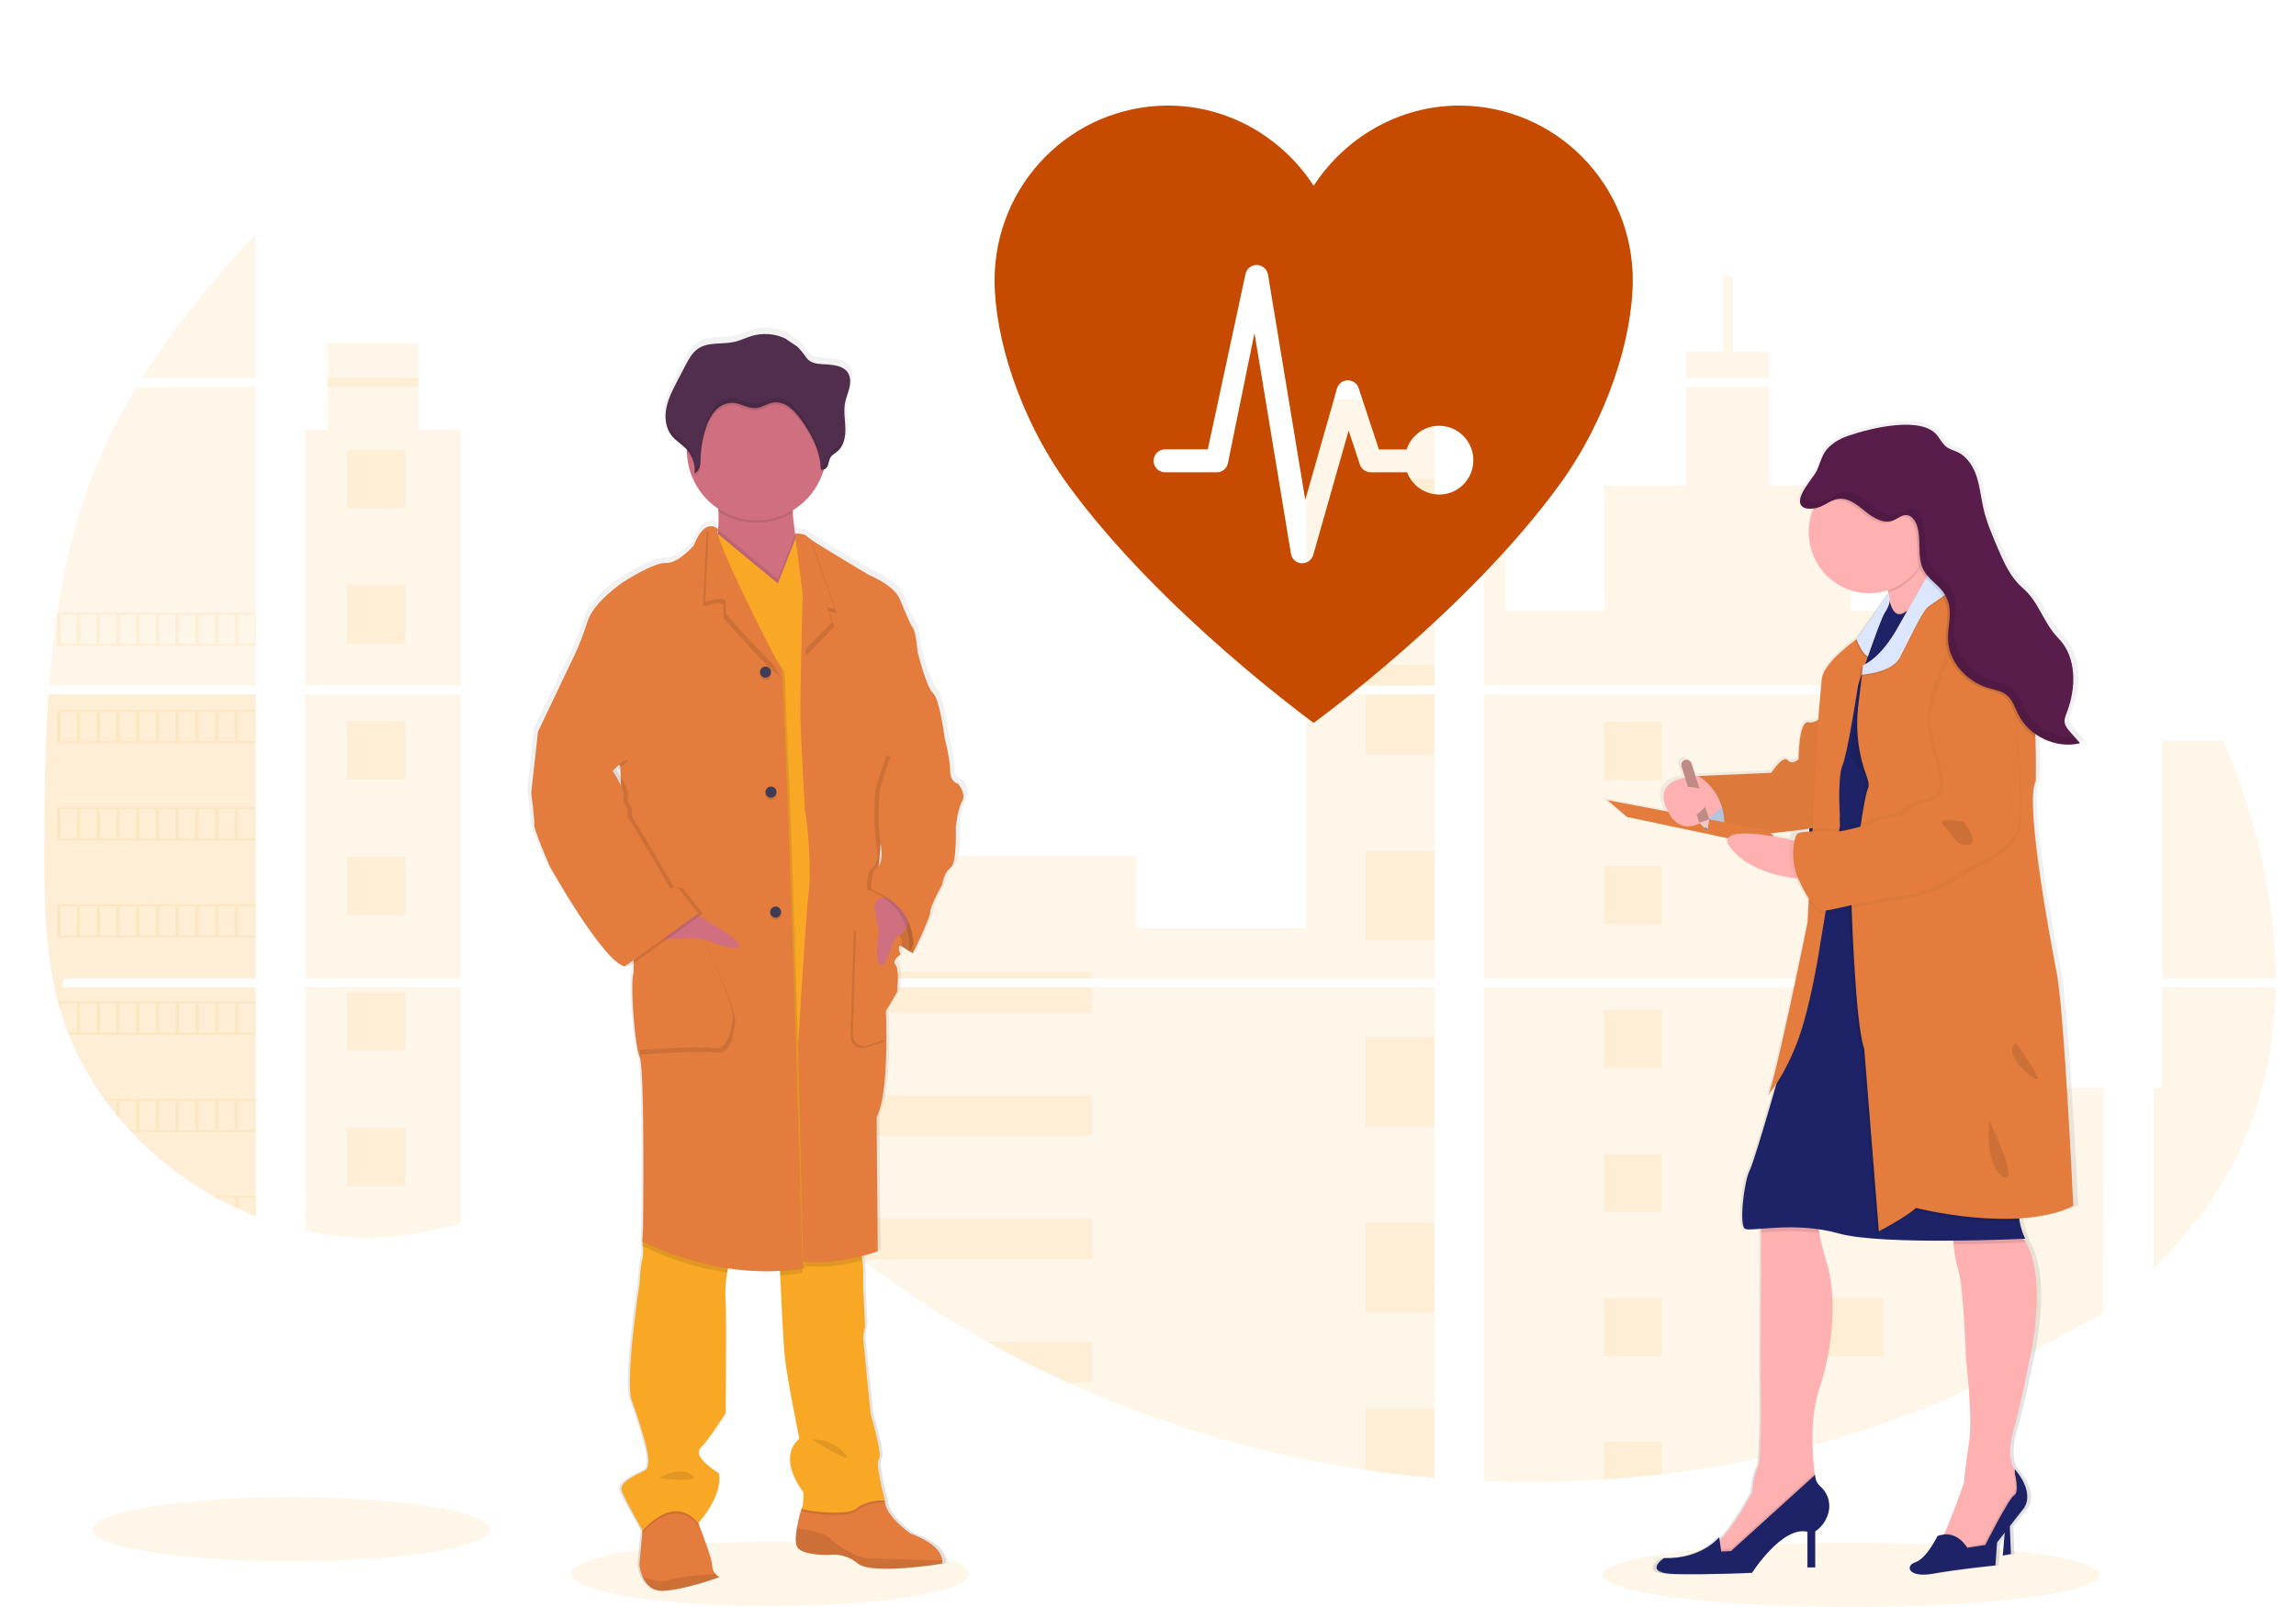 <svg width="80" height="56" viewBox="0 0 80 56" fill="none" xmlns="http://www.w3.org/2000/svg">
<g clip-path="url(#clip0_1_465)">
<path opacity="0.1" d="M26.834 55.969C30.661 55.969 33.763 55.467 33.763 54.849C33.763 54.23 30.661 53.729 26.834 53.729C23.007 53.729 19.904 54.23 19.904 54.849C19.904 55.467 23.007 55.969 26.834 55.969Z" fill="#F9A826"/>
<path opacity="0.1" d="M64.501 56C69.277 56 73.148 55.499 73.148 54.88C73.148 54.262 69.277 53.761 64.501 53.761C59.726 53.761 55.855 54.262 55.855 54.88C55.855 55.499 59.726 56 64.501 56Z" fill="#F9A826"/>
<path opacity="0.1" d="M1.691 24.196H8.909V34.093H2.22C2.202 34.194 2.185 34.297 2.166 34.399H8.909V42.38C8.897 42.377 8.886 42.372 8.875 42.368C8.684 42.292 8.495 42.212 8.306 42.126L8.185 42.071C7.995 41.981 7.806 41.886 7.616 41.785C7.55 41.75 7.484 41.714 7.418 41.676C6.366 41.083 5.409 40.331 4.582 39.447C4.558 39.423 4.535 39.398 4.511 39.375C4.396 39.249 4.283 39.122 4.173 38.992L4.052 38.849C3.923 38.689 3.798 38.526 3.676 38.359C3.659 38.335 3.641 38.311 3.623 38.288C3.128 37.598 2.718 36.851 2.4 36.063C2.39 36.039 2.381 36.014 2.372 35.991C2.274 35.739 2.188 35.483 2.112 35.226C2.08 35.118 2.048 35.011 2.021 34.899C2.011 34.866 2.003 34.834 1.995 34.802C1.591 33.215 1.544 31.568 1.544 29.932C1.544 29.741 1.544 29.549 1.544 29.359C1.544 28.698 1.551 28.032 1.563 27.366C1.563 27.194 1.57 27.022 1.573 26.849C1.583 26.41 1.598 25.97 1.616 25.531C1.62 25.409 1.626 25.287 1.632 25.166C1.632 25.095 1.636 25.025 1.643 24.955C1.66 24.7 1.674 24.448 1.691 24.196Z" fill="#F9A826"/>
<path opacity="0.1" d="M8.909 13.177H4.95C5.594 12.164 6.297 11.19 7.056 10.261C7.644 9.534 8.265 8.826 8.909 8.143V13.177Z" fill="#F9A826"/>
<path opacity="0.1" d="M8.909 13.483V23.89H1.714C1.714 23.86 1.719 23.829 1.721 23.799C1.728 23.717 1.734 23.634 1.741 23.553C1.749 23.457 1.758 23.36 1.767 23.267C1.776 23.173 1.786 23.058 1.797 22.955C1.807 22.851 1.817 22.746 1.829 22.642C1.841 22.538 1.852 22.435 1.865 22.332C1.878 22.229 1.889 22.124 1.903 22.021C1.913 21.935 1.925 21.85 1.936 21.764C1.952 21.643 1.969 21.522 1.988 21.402C1.988 21.384 1.993 21.365 1.996 21.348C2.126 20.468 2.302 19.596 2.526 18.735C2.759 17.832 3.057 16.948 3.418 16.088C3.801 15.189 4.25 14.319 4.761 13.487L8.909 13.483Z" fill="#F9A826"/>
<path opacity="0.1" d="M1.691 24.196H8.909V34.093H2.22C2.202 34.194 2.185 34.297 2.166 34.399H8.909V42.38C8.897 42.377 8.886 42.372 8.875 42.368C8.684 42.292 8.495 42.212 8.306 42.126L8.185 42.071C7.995 41.981 7.806 41.886 7.616 41.785C7.55 41.75 7.484 41.714 7.418 41.676C6.366 41.083 5.409 40.331 4.582 39.447C4.558 39.423 4.535 39.398 4.511 39.375C4.396 39.249 4.283 39.122 4.173 38.992L4.052 38.849C3.923 38.689 3.798 38.526 3.676 38.359C3.659 38.335 3.641 38.311 3.623 38.288C3.128 37.598 2.718 36.851 2.4 36.063C2.39 36.039 2.381 36.014 2.372 35.991C2.274 35.739 2.188 35.483 2.112 35.226C2.08 35.118 2.048 35.011 2.021 34.899C2.011 34.866 2.003 34.834 1.995 34.802C1.591 33.215 1.544 31.568 1.544 29.932C1.544 29.741 1.544 29.549 1.544 29.359C1.544 28.698 1.551 28.032 1.563 27.366C1.563 27.194 1.57 27.022 1.573 26.849C1.583 26.41 1.598 25.97 1.616 25.531C1.62 25.409 1.626 25.287 1.632 25.166C1.632 25.095 1.636 25.025 1.643 24.955C1.66 24.7 1.674 24.448 1.691 24.196Z" fill="#F9A826"/>
<path opacity="0.1" d="M16.059 14.973V23.89H10.632V14.973H11.406V11.954H14.582V14.973H16.059Z" fill="#F9A826"/>
<path opacity="0.1" d="M16.059 24.195H10.633V34.092H16.059V24.195Z" fill="#F9A826"/>
<path opacity="0.1" d="M10.632 34.399H16.059V42.626C15.419 42.812 14.766 42.951 14.107 43.044L13.945 43.064C13.865 43.073 13.786 43.081 13.708 43.089C13.63 43.096 13.549 43.102 13.47 43.107H13.445C13.411 43.107 13.374 43.111 13.34 43.112H13.304C13.261 43.112 13.219 43.117 13.176 43.118C13.115 43.121 13.055 43.122 12.993 43.123C12.967 43.123 12.942 43.123 12.916 43.123C12.854 43.123 12.794 43.123 12.733 43.123H12.598C12.562 43.123 12.527 43.123 12.49 43.123L12.352 43.118C12.281 43.118 12.204 43.11 12.13 43.105L11.994 43.095L11.824 43.079C11.704 43.069 11.586 43.055 11.468 43.038L11.326 43.019L11.255 43.008C11.136 42.99 11.019 42.97 10.899 42.947C10.812 42.932 10.725 42.913 10.637 42.895L10.632 34.399Z" fill="#F9A826"/>
<path opacity="0.1" d="M49.982 13.919H45.507V23.889H49.982V13.919Z" fill="#F9A826"/>
<path opacity="0.1" d="M49.983 24.195V34.093H27.772V29.824H39.602V32.342H45.507V24.195H49.983Z" fill="#F9A826"/>
<path opacity="0.1" d="M50.053 45.01H49.982V51.503C49.181 51.435 48.382 51.342 47.585 51.224C43.999 50.696 40.504 49.67 37.198 48.175C36.244 47.743 35.309 47.271 34.393 46.76C32.864 45.908 31.399 44.944 30.01 43.876C29.661 43.607 29.316 43.332 28.976 43.051C28.741 42.855 28.507 42.655 28.27 42.46C28.106 42.327 27.94 42.195 27.772 42.069V34.399H45.448C45.436 34.353 45.424 34.307 45.411 34.262C45.425 34.307 45.438 34.353 45.45 34.399H49.982V45.006C50.006 45.007 50.029 45.009 50.053 45.01Z" fill="#F9A826"/>
<path opacity="0.1" d="M61.652 13.177H58.736V12.265H60.043V9.55C60.157 9.592 60.269 9.634 60.382 9.678V12.265H61.652V13.177Z" fill="#F9A826"/>
<path opacity="0.1" d="M68.677 23.89H54.362C54.362 23.89 54.362 23.89 54.367 23.893L54.361 23.89H51.706V13.92H52.458V21.289H55.897V16.925H58.737V13.483H61.653V16.928H64.493V21.292H68.677V23.89Z" fill="#F9A826"/>
<path opacity="0.1" d="M51.706 24.195V34.093H68.677V24.195H51.706ZM73.284 45.743L73.307 37.909H68.677V34.403H51.706V51.609C53.097 51.668 54.49 51.651 55.88 51.559H55.904C56.568 51.517 57.229 51.456 57.886 51.376H57.901C61.409 50.965 64.84 50.045 68.085 48.642" fill="#F9A826"/>
<path opacity="0.1" d="M75.331 34.399H79.29C79.255 36.409 78.854 38.383 77.977 40.205C77.246 41.72 76.231 43.044 75.032 44.201V37.905H75.331V34.399Z" fill="#F9A826"/>
<path opacity="0.1" d="M79.292 34.093H75.331V25.822H77.474C78.584 28.429 79.289 31.291 79.292 34.093Z" fill="#F9A826"/>
<path opacity="0.1" d="M49.983 16.691H47.585V19.817H49.983V16.691Z" fill="#F9A826"/>
<path opacity="0.1" d="M49.983 23.17H47.585V23.89H49.983V23.17Z" fill="#F9A826"/>
<path opacity="0.1" d="M49.983 24.195H47.585V26.295H49.983V24.195Z" fill="#F9A826"/>
<path opacity="0.1" d="M49.983 29.649H47.585V32.775H49.983V29.649Z" fill="#F9A826"/>
<path opacity="0.1" d="M49.983 36.128H47.585V39.254H49.983V36.128Z" fill="#F9A826"/>
<path opacity="0.1" d="M49.982 45.006C50.006 45.006 50.029 45.006 50.053 45.01H49.982V45.736H47.585V42.607H49.982V45.006Z" fill="#F9A826"/>
<path opacity="0.1" d="M49.982 49.085V51.499C49.181 51.431 48.382 51.338 47.585 51.221V49.085H49.982Z" fill="#F9A826"/>
<path opacity="0.1" d="M38.046 33.863H27.772V34.093H38.046V33.863Z" fill="#F9A826"/>
<path opacity="0.1" d="M38.046 34.398H27.772V35.278H38.046V34.398Z" fill="#F9A826"/>
<path opacity="0.1" d="M38.046 38.163H27.772V39.578H38.046V38.163Z" fill="#F9A826"/>
<path opacity="0.1" d="M38.046 42.463V43.878H30.01C29.661 43.61 29.316 43.334 28.976 43.052C28.74 42.857 28.507 42.657 28.27 42.463H38.046Z" fill="#F9A826"/>
<path opacity="0.1" d="M38.046 46.762V48.175H37.197C36.244 47.743 35.309 47.271 34.393 46.76L38.046 46.762Z" fill="#F9A826"/>
<path opacity="0.1" d="M57.903 25.155H55.881V27.189H57.903V25.155Z" fill="#F9A826"/>
<path opacity="0.1" d="M14.112 15.675H12.089V17.709H14.112V15.675Z" fill="#F9A826"/>
<path opacity="0.1" d="M14.112 20.401H12.089V22.435H14.112V20.401Z" fill="#F9A826"/>
<path opacity="0.1" d="M14.112 25.127H12.089V27.161H14.112V25.127Z" fill="#F9A826"/>
<path opacity="0.1" d="M14.112 29.852H12.089V31.887H14.112V29.852Z" fill="#F9A826"/>
<path opacity="0.1" d="M14.112 34.578H12.089V36.613H14.112V34.578Z" fill="#F9A826"/>
<path opacity="0.1" d="M14.112 39.305H12.089V41.339H14.112V39.305Z" fill="#F9A826"/>
<path opacity="0.1" d="M65.624 25.155H63.602V27.189H65.624V25.155Z" fill="#F9A826"/>
<path opacity="0.1" d="M57.903 30.174H55.881V32.208H57.903V30.174Z" fill="#F9A826"/>
<path opacity="0.1" d="M65.624 30.174H63.602V32.208H65.624V30.174Z" fill="#F9A826"/>
<path opacity="0.1" d="M57.903 35.192H55.881V37.226H57.903V35.192Z" fill="#F9A826"/>
<path opacity="0.1" d="M65.624 35.192H63.602V37.226H65.624V35.192Z" fill="#F9A826"/>
<path opacity="0.1" d="M57.903 40.21H55.881V42.245H57.903V40.21Z" fill="#F9A826"/>
<path opacity="0.1" d="M65.624 40.21H63.602V42.245H65.624V40.21Z" fill="#F9A826"/>
<path opacity="0.1" d="M57.903 45.229H55.881V47.264H57.903V45.229Z" fill="#F9A826"/>
<path opacity="0.1" d="M65.624 45.229H63.602V47.264H65.624V45.229Z" fill="#F9A826"/>
<path opacity="0.1" d="M55.881 51.559V50.247H57.903V51.372L55.881 51.559Z" fill="#F9A826"/>
<path opacity="0.1" d="M1.987 21.346V22.51H8.909V21.346H1.987ZM2.677 22.438H2.112V21.418H2.681L2.677 22.438ZM3.366 22.438H2.797V21.418H3.366V22.438ZM4.054 22.438H3.485V21.418H4.054V22.438ZM4.743 22.438H4.175V21.418H4.744L4.743 22.438ZM5.431 22.438H4.862V21.418H5.431V22.438ZM6.121 22.438H5.552V21.418H6.121V22.438ZM6.81 22.438H6.241V21.418H6.81V22.438ZM7.498 22.438H6.929V21.418H7.498V22.438ZM8.186 22.438H7.617V21.418H8.186V22.438ZM8.875 22.438H8.306V21.418H8.875V22.438Z" fill="#F9A826"/>
<path opacity="0.1" d="M1.987 24.733V25.897H8.909V24.733H1.987ZM2.677 25.824H2.112V24.807H2.681L2.677 25.824ZM3.366 25.824H2.797V24.807H3.366V25.824ZM4.054 25.824H3.485V24.807H4.054V25.824ZM4.743 25.824H4.175V24.807H4.744L4.743 25.824ZM5.431 25.824H4.862V24.807H5.431V25.824ZM6.121 25.824H5.552V24.807H6.121V25.824ZM6.81 25.824H6.241V24.807H6.81V25.824ZM7.498 25.824H6.929V24.807H7.498V25.824ZM8.186 25.824H7.617V24.807H8.186V25.824ZM8.875 25.824H8.306V24.807H8.875V25.824Z" fill="#F9A826"/>
<path opacity="0.1" d="M1.987 28.122V29.288H8.909V28.122H1.987ZM2.677 29.212H2.112V28.195H2.681L2.677 29.212ZM3.366 29.212H2.797V28.195H3.366V29.212ZM4.054 29.212H3.485V28.195H4.054V29.212ZM4.743 29.212H4.175V28.195H4.744L4.743 29.212ZM5.431 29.212H4.862V28.195H5.431V29.212ZM6.121 29.212H5.552V28.195H6.121V29.212ZM6.81 29.212H6.241V28.195H6.81V29.212ZM7.498 29.212H6.929V28.195H7.498V29.212ZM8.186 29.212H7.617V28.195H8.186V29.212ZM8.875 29.212H8.306V28.195H8.875V29.212Z" fill="#F9A826"/>
<path opacity="0.1" d="M1.987 31.51V32.673H8.909V31.51H1.987ZM2.677 32.6H2.112V31.582H2.681L2.677 32.6ZM3.366 32.6H2.797V31.582H3.366V32.6ZM4.054 32.6H3.485V31.582H4.054V32.6ZM4.743 32.6H4.175V31.582H4.744L4.743 32.6ZM5.431 32.6H4.862V31.582H5.431V32.6ZM6.121 32.6H5.552V31.582H6.121V32.6ZM6.81 32.6H6.241V31.582H6.81V32.6ZM7.498 32.6H6.929V31.582H7.498V32.6ZM8.186 32.6H7.617V31.582H8.186V32.6ZM8.875 32.6H8.306V31.582H8.875V32.6Z" fill="#F9A826"/>
<path opacity="0.1" d="M2.017 34.898C2.045 35.007 2.076 35.116 2.109 35.224V34.97H2.678V35.988H2.373C2.383 36.011 2.392 36.037 2.401 36.059H8.909V34.898H2.017ZM3.368 35.988H2.799V34.97H3.368V35.988ZM4.056 35.988H3.487V34.97H4.056V35.988ZM4.745 35.988H4.175V34.97H4.744L4.745 35.988ZM5.434 35.988H4.865V34.97H5.434V35.988ZM6.123 35.988H5.554V34.97H6.123V35.988ZM6.812 35.988H6.243V34.97H6.812V35.988ZM7.5 35.988H6.931V34.97H7.5V35.988ZM8.189 35.988H7.62V34.97H8.189V35.988ZM8.877 35.988H8.308V34.97H8.877V35.988Z" fill="#F9A826"/>
<path opacity="0.1" d="M3.624 38.286C3.642 38.309 3.659 38.334 3.678 38.357H4.054V38.846C4.094 38.895 4.134 38.943 4.176 38.989V38.355H4.744V39.376H4.514C4.537 39.399 4.559 39.424 4.585 39.447H8.911V38.286H3.624ZM5.431 39.376H4.862V38.359H5.431V39.376ZM6.121 39.376H5.552V38.359H6.121V39.376ZM6.81 39.376H6.241V38.359H6.81V39.376ZM7.498 39.376H6.929V38.359H7.498V39.376ZM8.186 39.376H7.617V38.359H8.186V39.376ZM8.875 39.376H8.306V38.359H8.875V39.376Z" fill="#F9A826"/>
<path opacity="0.1" d="M7.421 41.673C7.486 41.711 7.552 41.745 7.619 41.782V41.746H8.188V42.068L8.309 42.125V41.746H8.878V42.365C8.889 42.371 8.9 42.375 8.912 42.378V41.673H7.421Z" fill="#F9A826"/>
<path opacity="0.1" d="M54.362 23.89H54.367H54.362ZM49.982 45.005H50.053H49.982ZM45.411 34.262C45.425 34.307 45.436 34.353 45.449 34.398C45.438 34.353 45.425 34.307 45.411 34.262ZM54.362 23.888H54.367H54.362ZM11.409 13.175V13.48H14.585V13.175H11.409ZM49.982 45.005H50.053H49.982ZM45.411 34.262C45.425 34.307 45.436 34.353 45.449 34.398C45.438 34.353 45.425 34.307 45.411 34.262ZM54.362 23.888H54.367H54.362ZM49.982 45.003H50.053H49.982ZM45.411 34.262C45.425 34.307 45.436 34.353 45.449 34.398C45.438 34.353 45.425 34.307 45.411 34.262Z" fill="#F9A826"/>
<path d="M33.534 27.163C33.534 27.163 33.254 27.124 33.254 26.713C33.254 26.302 33.053 25.535 33.053 25.535C33.053 25.532 32.88 24.2 32.64 23.988C32.401 23.776 32.093 22.533 32.093 22.533C32.093 22.533 32.04 21.858 31.933 21.713C31.825 21.568 31.68 21.212 31.466 20.705C31.252 20.198 30.36 19.846 30.36 19.846C30.36 19.846 28.746 18.905 28.289 18.598C28.247 18.573 28.208 18.543 28.173 18.51C28.093 18.405 27.746 18.402 27.746 18.402C27.71 18.172 27.675 17.907 27.664 17.668C27.664 17.642 27.664 17.616 27.66 17.59C28.17 17.287 28.554 16.809 28.742 16.244C28.75 16.217 28.757 16.188 28.765 16.161C28.796 16.151 28.824 16.134 28.848 16.113C28.872 16.091 28.891 16.065 28.904 16.035C28.945 15.943 28.946 15.835 28.997 15.749C29.057 15.647 29.171 15.593 29.26 15.516C29.486 15.323 29.545 14.998 29.534 14.702C29.527 14.462 29.488 14.22 29.503 13.982L29.508 13.922C29.512 13.886 29.517 13.85 29.523 13.816C29.558 13.638 29.634 13.471 29.677 13.295C29.72 13.119 29.724 12.921 29.624 12.769C29.478 12.547 29.175 12.502 28.908 12.479C28.606 12.454 28.336 12.487 28.142 12.235C28.052 12.103 27.95 11.979 27.838 11.865C27.798 11.828 27.411 11.59 27.411 11.574C27.034 11.399 26.605 11.365 26.206 11.481C26.005 11.54 25.816 11.636 25.613 11.684C25.174 11.788 24.669 11.675 24.296 11.928C24.089 12.071 23.964 12.298 23.848 12.52C23.753 12.703 23.656 12.885 23.559 13.068C23.402 13.367 23.242 13.672 23.175 14.004C23.162 14.076 23.153 14.149 23.15 14.223V14.226C23.15 14.253 23.15 14.279 23.15 14.306V14.339C23.15 14.365 23.15 14.389 23.154 14.411C23.158 14.433 23.158 14.44 23.16 14.455C23.162 14.47 23.166 14.504 23.17 14.527C23.174 14.55 23.183 14.59 23.191 14.621C23.195 14.635 23.2 14.648 23.204 14.661C23.211 14.685 23.22 14.709 23.229 14.732C23.234 14.745 23.239 14.757 23.244 14.77C23.255 14.795 23.268 14.819 23.281 14.841C23.286 14.851 23.291 14.86 23.296 14.87C23.316 14.903 23.338 14.935 23.362 14.966C23.514 15.157 23.738 15.278 23.904 15.457C23.904 15.464 23.904 15.471 23.904 15.478C23.904 15.498 23.904 15.517 23.904 15.537C23.913 15.936 24.018 16.327 24.211 16.675C24.404 17.024 24.679 17.32 25.012 17.537C25.012 17.564 25.015 17.592 25.017 17.619C25.03 17.831 25.028 18.045 25.009 18.257C24.98 18.222 24.944 18.195 24.903 18.177C24.862 18.158 24.817 18.149 24.773 18.151C24.742 18.149 24.712 18.152 24.682 18.159L24.675 18.154V18.16C24.519 18.199 24.326 18.362 24.142 18.828C24.142 18.828 23.581 19.463 23.155 19.437C22.728 19.41 21.648 20.098 21.648 20.098C21.648 20.098 20.594 20.786 20.368 21.488C20.241 21.885 20.09 22.274 19.914 22.652L18.611 25.353L18.371 27.496C18.371 27.496 18.504 28.449 18.478 28.594C18.451 28.739 19.024 30.049 19.024 30.049C19.024 30.049 20.918 33.397 21.692 33.568L21.747 33.529C21.781 33.546 21.816 33.56 21.852 33.568L22.011 33.455C22.021 33.581 22.017 33.708 21.999 33.833C21.892 34.163 22.039 36.321 22.225 36.743C22.412 37.166 22.346 42.71 22.346 42.71L22.319 43.2C22.319 43.2 22.319 43.215 22.326 43.242L22.319 43.358L22.338 43.368C22.358 43.524 22.352 43.681 22.319 43.834C22.252 44.049 22.225 44.655 22.225 44.655C22.225 44.655 21.693 48.081 21.945 48.769C22.198 49.457 22.412 50.212 22.412 50.212C22.412 50.212 22.679 51.07 22.425 51.217C22.171 51.363 21.45 51.609 21.598 51.967C21.733 52.298 22.246 53.183 22.322 53.313L22.316 53.381L22.211 54.52C22.228 54.671 22.269 54.818 22.331 54.956C22.446 55.204 22.668 55.461 23.091 55.433C23.163 55.428 23.245 55.42 23.325 55.409C24.099 55.305 25.053 54.957 25.053 54.957C25.003 54.925 24.958 54.888 24.918 54.845C24.88 54.807 24.85 54.763 24.829 54.714C24.809 54.665 24.799 54.612 24.799 54.559C24.81 54.351 24.424 53.362 24.328 53.119C24.313 53.084 24.305 53.064 24.305 53.064C24.305 53.064 25.186 52.138 25.039 51.318C25.039 51.318 24.065 50.745 24.386 50.431C24.707 50.117 25.28 49.215 25.28 49.215C25.28 49.215 25.306 45.842 25.28 45.338C25.252 44.988 25.269 44.637 25.329 44.291C25.34 44.239 25.352 44.188 25.366 44.138C25.809 44.205 26.257 44.239 26.706 44.24C26.869 44.24 27.036 44.24 27.203 44.23C27.203 44.278 27.206 44.33 27.21 44.385C27.247 45.221 27.316 46.686 27.372 47.23C27.452 48.011 27.892 50.114 27.892 50.114C27.892 50.114 27.052 50.657 28.038 51.993C28.038 51.993 28.038 52.477 27.973 52.547C27.903 52.777 27.847 53.01 27.804 53.246C27.763 53.498 27.746 53.752 27.813 53.885C27.973 54.201 28.933 54.175 28.933 54.175L28.956 54.171C29.138 54.152 29.321 54.169 29.495 54.222C29.67 54.275 29.832 54.362 29.973 54.479C30.337 54.774 31.722 54.644 32.472 54.551C32.765 54.513 32.962 54.479 32.962 54.479C32.971 54.446 32.975 54.411 32.972 54.376C32.964 54.191 32.819 53.784 31.841 53.422C31.841 53.422 30.921 52.799 30.933 52.257H30.914H30.808C30.885 52.253 30.935 52.257 30.935 52.257C30.935 52.257 30.574 50.933 30.721 50.826C30.869 50.719 30.428 49.252 30.428 49.252C30.428 49.252 30.175 46.791 30.162 46.619C30.162 46.471 30.185 46.324 30.228 46.182L30.162 44.833C30.162 44.833 30.149 44.384 30.162 44.238C30.16 44.112 30.149 43.985 30.131 43.86C30.125 43.81 30.119 43.758 30.111 43.706C30.456 43.618 30.68 43.536 30.68 43.536L30.64 38.84C30.933 38.267 30.988 37.012 30.986 36.121C30.986 35.549 30.96 35.125 30.96 35.125L31.361 34.468C31.361 34.468 31.453 33.681 31.307 33.508C31.242 33.43 31.271 33.349 31.325 33.283C31.352 33.261 31.381 33.241 31.412 33.223C31.412 33.223 31.408 33.216 31.403 33.207C31.431 33.184 31.46 33.162 31.492 33.143C31.492 33.143 31.349 32.922 31.477 32.828C31.596 32.909 31.703 32.971 31.784 33.021C31.778 33.073 31.773 33.103 31.773 33.103L31.807 33.032C31.885 33.076 31.933 33.103 31.933 33.103C31.933 33.103 32.56 31.846 32.546 31.661C32.533 31.476 32.973 30.695 32.973 30.695C32.973 30.695 33.026 30.285 33.267 30.113C33.507 29.942 33.453 28.698 33.453 28.698C33.453 28.698 33.52 28.049 33.68 27.785C33.84 27.52 33.534 27.163 33.534 27.163ZM21.533 26.611L21.545 26.911C21.474 26.796 21.422 26.713 21.422 26.713L21.533 26.611Z" fill="url(#paint0_linear_1_465)"/>
<path d="M31.967 32.56L31.813 33.218C31.813 33.218 30.583 32.587 30.361 31.784C30.139 30.981 30.732 30.677 30.732 30.677L31.879 31.165L31.967 32.56Z" fill="#E37C3D"/>
<path opacity="0.1" d="M31.967 32.56L31.813 33.218C31.813 33.218 30.583 32.587 30.361 31.784C30.139 30.981 30.732 30.677 30.732 30.677L31.879 31.165L31.967 32.56Z" fill="black"/>
<path d="M25.062 54.961C25.062 54.961 23.924 55.382 23.142 55.435C22.727 55.463 22.508 55.206 22.396 54.96C22.335 54.822 22.295 54.676 22.279 54.527L22.38 53.393L22.434 52.789L24.096 52.355L24.332 53.079L24.354 53.134C24.448 53.376 24.828 54.359 24.816 54.565C24.816 54.617 24.826 54.669 24.846 54.718C24.866 54.767 24.895 54.81 24.933 54.847C24.971 54.891 25.014 54.929 25.062 54.961Z" fill="#E37C3D"/>
<path d="M32.834 54.385C32.837 54.419 32.834 54.454 32.824 54.487C32.824 54.487 30.391 54.895 29.893 54.487C29.753 54.368 29.589 54.279 29.413 54.227C29.236 54.175 29.051 54.161 28.869 54.185C28.869 54.185 27.927 54.211 27.77 53.899C27.705 53.768 27.722 53.514 27.762 53.264C27.804 53.029 27.859 52.797 27.927 52.569L27.965 52.539L28.189 52.358L30.812 52.28H30.832C30.819 52.819 31.722 53.438 31.722 53.438C32.681 53.796 32.823 54.2 32.834 54.385Z" fill="#E37C3D"/>
<path opacity="0.1" d="M32.834 54.385C32.837 54.419 32.833 54.454 32.824 54.487C32.824 54.487 30.391 54.895 29.893 54.487C29.753 54.368 29.589 54.279 29.413 54.227C29.237 54.175 29.052 54.161 28.87 54.185C28.87 54.185 27.927 54.211 27.771 53.899C27.706 53.767 27.722 53.514 27.762 53.263C28.125 53.3 28.698 53.391 28.922 53.608C29.262 53.937 29.838 54.267 30.192 54.292C30.468 54.31 32.123 54.363 32.834 54.385Z" fill="black"/>
<path opacity="0.1" d="M25.062 54.961C25.062 54.961 23.924 55.382 23.142 55.435C22.727 55.463 22.508 55.207 22.397 54.959C22.686 55.057 23.088 55.16 23.299 55.066C23.549 54.954 24.437 54.882 24.935 54.851C24.973 54.893 25.015 54.93 25.062 54.961Z" fill="black"/>
<path d="M26.75 21.06C25.812 20.693 24.604 19.48 24.906 18.914C24.973 18.771 25.012 18.617 25.023 18.459C25.043 18.245 25.045 18.029 25.032 17.815C25.011 17.464 24.968 17.114 24.906 16.768C24.906 16.768 27.836 16.834 27.666 17.268C27.616 17.396 27.608 17.617 27.622 17.864C27.635 18.112 27.671 18.392 27.708 18.628C27.759 18.953 27.81 19.201 27.81 19.201C27.81 19.201 27.631 19.453 27.526 19.467C27.42 19.48 28.097 21.583 26.75 21.06Z" fill="#CF6F80"/>
<path opacity="0.1" d="M24.352 53.134L24.33 53.158C23.453 52.092 22.394 53.421 22.394 53.421L22.378 53.393L22.432 52.789L24.094 52.355L24.33 53.079L24.352 53.134Z" fill="black"/>
<path opacity="0.1" d="M30.832 52.355C30.832 52.355 30.192 52.341 29.851 52.645C29.51 52.948 27.86 52.71 27.931 52.645C27.952 52.612 27.965 52.575 27.968 52.536L28.192 52.355L30.815 52.277C30.825 52.325 30.832 52.355 30.832 52.355Z" fill="black"/>
<path d="M25.442 43.983C25.394 44.102 25.358 44.225 25.334 44.351C25.274 44.694 25.258 45.044 25.285 45.392C25.311 45.893 25.285 49.249 25.285 49.249C25.285 49.249 24.722 50.144 24.409 50.46C24.095 50.775 25.049 51.342 25.049 51.342C25.191 52.157 24.329 53.079 24.329 53.079C23.453 52.013 22.393 53.342 22.393 53.342C22.393 53.342 21.817 52.34 21.674 51.983C21.53 51.625 22.236 51.378 22.484 51.232C22.732 51.087 22.472 50.231 22.472 50.231C22.472 50.231 22.262 49.48 22.013 48.796C21.765 48.111 22.288 44.703 22.288 44.703C22.288 44.703 22.315 44.097 22.38 43.886C22.412 43.734 22.419 43.577 22.399 43.423C22.395 43.37 22.39 43.327 22.386 43.297C22.383 43.268 22.38 43.255 22.38 43.255L22.39 43.237L22.745 42.571C22.745 42.571 25.613 43.564 25.442 43.983Z" fill="#F9A826"/>
<path d="M30.832 52.276C30.832 52.276 30.192 52.263 29.851 52.562C29.51 52.862 27.86 52.628 27.931 52.562C28.002 52.496 27.996 52.009 27.996 52.009C27.029 50.68 27.854 50.141 27.854 50.141C27.854 50.141 27.422 48.048 27.343 47.272C27.289 46.729 27.221 45.272 27.185 44.44C27.169 44.082 27.16 43.836 27.16 43.836L27.951 43.676L28.053 43.655L29.96 43.27C29.96 43.27 30.012 43.628 30.048 43.921C30.066 44.045 30.076 44.171 30.078 44.298C30.065 44.441 30.078 44.889 30.078 44.889L30.143 46.231C30.1 46.372 30.079 46.519 30.078 46.666C30.091 46.837 30.339 49.285 30.339 49.285C30.339 49.285 30.771 50.746 30.623 50.851C30.476 50.956 30.832 52.276 30.832 52.276Z" fill="#F9A826"/>
<path opacity="0.1" d="M27.666 17.268C27.616 17.396 27.608 17.617 27.622 17.864C27.229 18.102 26.778 18.224 26.32 18.215C25.861 18.206 25.415 18.068 25.032 17.816C25.011 17.464 24.968 17.114 24.906 16.768C24.906 16.768 27.836 16.833 27.666 17.268Z" fill="black"/>
<path d="M28.799 15.687C28.799 15.945 28.759 16.201 28.679 16.446C28.501 16.995 28.136 17.463 27.648 17.768C27.16 18.072 26.581 18.193 26.012 18.109C25.445 18.025 24.924 17.742 24.544 17.309C24.163 16.877 23.947 16.323 23.933 15.746C23.933 15.726 23.933 15.707 23.933 15.687C23.927 15.362 23.986 15.04 24.106 14.738C24.226 14.436 24.404 14.161 24.631 13.929C24.857 13.697 25.127 13.513 25.425 13.388C25.723 13.262 26.043 13.197 26.366 13.197C26.689 13.197 27.009 13.262 27.307 13.388C27.605 13.513 27.875 13.697 28.102 13.929C28.328 14.161 28.506 14.436 28.626 14.738C28.746 15.04 28.805 15.362 28.799 15.687H28.799Z" fill="#CF6F80"/>
<path opacity="0.1" d="M26.75 21.06C25.812 20.693 24.604 19.481 24.906 18.914C24.973 18.771 25.012 18.617 25.023 18.459L26.308 19.521L27.103 20.177L27.708 18.629C27.759 18.954 27.81 19.202 27.81 19.202C27.81 19.202 27.631 19.454 27.526 19.468C27.42 19.481 28.097 21.583 26.75 21.06Z" fill="black"/>
<path d="M30.074 25.756L29 43.892L27.601 43.984L23.977 33.468L24.572 20.983L24.697 18.345L26.308 19.677L27.104 20.333L27.726 18.739L28.883 19.754L30.074 25.756Z" fill="#F9A826"/>
<path opacity="0.1" d="M25.442 43.983C25.394 44.102 25.358 44.225 25.334 44.35C24.315 44.192 23.326 43.881 22.4 43.428L22.38 43.418L22.387 43.303L22.39 43.243L22.746 42.576C22.746 42.576 25.613 43.563 25.442 43.983Z" fill="black"/>
<path opacity="0.1" d="M27.967 44.353C27.707 44.398 27.444 44.428 27.181 44.444C27.165 44.086 27.156 43.84 27.156 43.84L27.947 43.679L27.967 44.353Z" fill="black"/>
<path opacity="0.1" d="M30.044 43.924C29.538 44.057 28.757 44.205 28.058 44.112L28.048 43.659L29.956 43.274C29.956 43.274 30.008 43.628 30.044 43.924Z" fill="black"/>
<path opacity="0.1" d="M28.046 44.195C25.13 44.696 22.459 43.26 22.459 43.26L22.485 42.774C22.485 42.774 22.551 37.258 22.368 36.836C22.184 36.413 22.041 34.269 22.145 33.94C22.249 33.61 21.766 28.675 21.766 28.675L21.688 26.672L18.825 25.505L20.105 22.821C20.278 22.445 20.426 22.057 20.55 21.662C20.773 20.965 21.806 20.28 21.806 20.28C21.806 20.28 22.865 19.596 23.284 19.622C23.703 19.648 24.252 19.017 24.252 19.017C24.657 17.977 25.024 18.448 25.024 18.448C25.024 18.497 25.024 18.448 25.005 18.602C24.862 19.743 27.304 23.349 27.339 23.413L27.572 29.112L27.807 36.324L28.046 44.195Z" fill="black"/>
<path d="M27.967 44.195C25.052 44.696 22.38 43.26 22.38 43.26L22.407 42.774C22.407 42.774 22.473 37.258 22.289 36.836C22.104 36.413 21.962 34.269 22.067 33.94C22.171 33.611 21.688 28.675 21.688 28.675L21.609 26.672L18.744 25.501L20.024 22.817C20.197 22.44 20.346 22.053 20.47 21.658C20.691 20.961 21.725 20.276 21.725 20.276C21.725 20.276 22.785 19.592 23.203 19.618C23.621 19.644 24.171 19.013 24.171 19.013C24.577 17.973 25.024 18.444 25.024 18.444C25.024 18.493 24.982 18.515 25.005 18.598C25.317 19.705 27.226 23.345 27.261 23.408L27.496 29.108L27.732 36.32L27.967 44.195Z" fill="#E37C3D"/>
<path opacity="0.1" d="M27.181 23.571C26.868 23.439 25.206 21.531 25.206 21.531V21.097C25.146 20.954 24.787 21.041 24.495 21.141L24.62 18.503L24.763 18.622C25.074 19.728 27.145 23.507 27.181 23.571Z" fill="black"/>
<path d="M27.26 23.413C26.946 23.281 25.285 21.373 25.285 21.373V20.939C25.224 20.796 24.865 20.883 24.574 20.983L24.7 18.345L24.842 18.464C25.154 19.57 27.226 23.35 27.26 23.413Z" fill="#E37C3D"/>
<path opacity="0.1" d="M22.459 32.929C22.498 32.929 24.487 32.718 24.487 32.718C24.487 32.718 25.691 35.1 25.612 35.679C25.533 36.259 25.39 36.772 24.906 36.681C24.421 36.59 22.299 36.753 22.299 36.753L22.459 32.929Z" fill="black"/>
<path d="M22.38 32.771C22.419 32.771 24.408 32.56 24.408 32.56C24.408 32.56 25.611 34.943 25.533 35.522C25.455 36.1 25.31 36.614 24.827 36.523C24.343 36.432 22.22 36.595 22.22 36.595L22.38 32.771Z" fill="#E37C3D"/>
<path d="M23.879 31.652C23.879 31.652 25.704 32.639 25.743 32.94C25.782 33.241 24.814 32.809 24.605 32.756C24.467 32.723 24.327 32.701 24.186 32.69L22.791 32.728L23.879 31.652Z" fill="#CF6F80"/>
<path opacity="0.1" d="M26.672 23.694C26.778 23.694 26.864 23.607 26.864 23.5C26.864 23.394 26.778 23.307 26.672 23.307C26.566 23.307 26.48 23.394 26.48 23.5C26.48 23.607 26.566 23.694 26.672 23.694Z" fill="black"/>
<path d="M26.672 23.615C26.778 23.615 26.864 23.529 26.864 23.422C26.864 23.315 26.778 23.229 26.672 23.229C26.566 23.229 26.48 23.315 26.48 23.422C26.48 23.529 26.566 23.615 26.672 23.615Z" fill="#3F3D56"/>
<path opacity="0.1" d="M27.026 32.056C27.132 32.056 27.218 31.969 27.218 31.863C27.218 31.756 27.132 31.669 27.026 31.669C26.92 31.669 26.834 31.756 26.834 31.863C26.834 31.969 26.92 32.056 27.026 32.056Z" fill="black"/>
<path d="M27.026 31.976C27.132 31.976 27.218 31.89 27.218 31.783C27.218 31.677 27.132 31.59 27.026 31.59C26.92 31.59 26.834 31.677 26.834 31.783C26.834 31.89 26.92 31.976 27.026 31.976Z" fill="#3F3D56"/>
<path opacity="0.1" d="M26.863 27.875C26.97 27.875 27.055 27.788 27.055 27.682C27.055 27.575 26.97 27.488 26.863 27.488C26.758 27.488 26.672 27.575 26.672 27.682C26.672 27.788 26.758 27.875 26.863 27.875Z" fill="black"/>
<path d="M26.863 27.796C26.97 27.796 27.055 27.709 27.055 27.603C27.055 27.496 26.97 27.41 26.863 27.41C26.758 27.41 26.672 27.496 26.672 27.603C26.672 27.709 26.758 27.796 26.863 27.796Z" fill="#3F3D56"/>
<path d="M31.29 32.65C31.29 32.65 31.421 32.848 31.29 32.94C31.159 33.032 31.302 33.256 31.302 33.256C31.302 33.256 30.976 33.448 31.12 33.621C31.263 33.794 31.172 34.576 31.172 34.576L30.78 35.23C30.78 35.23 30.803 35.652 30.805 36.221C30.805 37.11 30.753 38.359 30.465 38.928L30.505 43.601C30.505 43.601 29.131 44.106 27.98 43.952L27.809 36.454C27.809 36.454 28.058 32.203 28.15 31.387C28.204 30.963 28.226 30.537 28.215 30.11C28.215 30.11 28.176 28.834 28.045 28.241C28.045 28.241 27.902 25.675 27.888 24.964C27.882 24.625 27.9 23.633 27.92 22.69C27.942 21.659 27.966 20.687 27.966 20.687L27.707 18.621C27.707 18.621 27.966 18.594 28.045 18.699C28.08 18.732 28.118 18.762 28.159 18.787C28.607 19.092 30.19 20.029 30.19 20.029C30.19 20.029 31.066 20.38 31.276 20.882C31.485 21.384 31.631 21.741 31.733 21.884C31.834 22.027 31.89 22.699 31.89 22.699C31.89 22.699 32.191 23.937 32.427 24.147C32.662 24.356 32.834 25.69 32.834 25.69L30.754 27.335C30.754 27.335 30.572 30.073 30.532 30.178C30.493 30.284 31.29 32.65 31.29 32.65Z" fill="#E37C3D"/>
<path d="M31.369 32.65C31.369 32.65 31.499 32.848 31.369 32.94C31.238 33.032 31.381 33.256 31.381 33.256C31.381 33.256 31.056 33.45 31.199 33.623C31.341 33.797 31.251 34.578 31.251 34.578L30.859 35.232C30.859 35.232 30.882 35.654 30.884 36.223C30.884 37.112 30.832 38.361 30.545 38.931L30.584 43.603C30.584 43.603 29.207 44.108 28.058 43.954L27.888 36.456C27.888 36.456 28.137 32.205 28.229 31.389C28.283 30.966 28.304 30.539 28.294 30.112C28.294 30.112 28.255 28.836 28.124 28.243C28.124 28.243 27.981 25.677 27.966 24.967C27.96 24.627 27.979 23.635 27.998 22.692C28.02 21.661 28.045 20.689 28.045 20.689L27.702 18.595C27.702 18.595 28.045 18.595 28.124 18.702C28.158 18.735 28.197 18.764 28.238 18.79C28.686 19.094 30.269 20.032 30.269 20.032C30.269 20.032 31.145 20.382 31.355 20.884C31.564 21.387 31.71 21.743 31.812 21.886C31.915 22.029 31.969 22.702 31.969 22.702C31.969 22.702 32.27 23.939 32.506 24.149C32.741 24.358 32.911 25.689 32.911 25.689L30.831 27.335C30.831 27.335 30.648 30.072 30.608 30.178C30.569 30.284 31.369 32.65 31.369 32.65Z" fill="#E37C3D"/>
<path opacity="0.1" d="M28.878 21.296L29.065 21.847L28.077 22.849C28.099 21.819 28.124 20.846 28.124 20.846L27.781 18.752C27.781 18.752 28.124 18.752 28.203 18.858C28.237 18.891 28.275 18.921 28.316 18.945L29.157 21.385L28.878 21.296Z" fill="black"/>
<path d="M28.799 21.138L28.987 21.689L27.998 22.691C28.021 21.66 28.046 20.688 28.046 20.688L27.702 18.593C27.702 18.593 28.046 18.593 28.124 18.7C28.159 18.733 28.197 18.763 28.238 18.788L29.079 21.227L28.799 21.138Z" fill="#E37C3D"/>
<path opacity="0.1" d="M28.799 15.687C28.799 15.945 28.759 16.201 28.679 16.446C28.666 16.448 28.652 16.448 28.639 16.445C28.626 16.441 28.613 16.435 28.602 16.427C28.584 15.783 28.269 15.179 27.881 14.664C27.772 14.509 27.64 14.371 27.49 14.257C27.338 14.142 27.149 14.088 26.959 14.105C26.746 14.135 26.558 14.281 26.342 14.299C26.058 14.323 25.803 14.125 25.521 14.115C25.406 14.116 25.293 14.142 25.189 14.19C25.085 14.239 24.992 14.309 24.917 14.397C24.769 14.573 24.659 14.779 24.593 15.001C24.482 15.337 24.421 15.688 24.413 16.042C24.409 16.242 24.39 16.494 24.205 16.567C24.219 16.419 24.203 16.271 24.156 16.13C24.11 15.99 24.035 15.86 23.937 15.75L23.933 15.746C23.933 15.726 23.933 15.707 23.933 15.687C23.927 15.362 23.986 15.04 24.106 14.738C24.226 14.436 24.404 14.161 24.631 13.929C24.857 13.697 25.127 13.513 25.425 13.388C25.723 13.262 26.043 13.197 26.366 13.197C26.689 13.197 27.009 13.262 27.307 13.388C27.605 13.513 27.875 13.697 28.102 13.929C28.328 14.161 28.506 14.436 28.626 14.738C28.746 15.04 28.805 15.362 28.799 15.687H28.799Z" fill="black"/>
<path d="M27.373 11.8C27.004 11.626 26.584 11.592 26.192 11.707C25.994 11.766 25.809 11.861 25.609 11.909C25.182 12.013 24.684 11.901 24.318 12.152C24.115 12.295 23.993 12.521 23.879 12.741L23.594 13.286C23.439 13.584 23.283 13.887 23.218 14.216C23.153 14.544 23.192 14.912 23.399 15.176C23.55 15.368 23.773 15.489 23.936 15.67C24.034 15.78 24.109 15.91 24.155 16.05C24.201 16.19 24.217 16.339 24.204 16.486C24.389 16.414 24.407 16.163 24.411 15.962C24.419 15.608 24.48 15.257 24.592 14.921C24.657 14.699 24.767 14.493 24.916 14.317C24.991 14.229 25.083 14.159 25.187 14.11C25.291 14.062 25.405 14.036 25.519 14.035C25.804 14.045 26.059 14.242 26.341 14.219C26.554 14.201 26.743 14.054 26.958 14.025C27.148 14.007 27.337 14.061 27.489 14.176C27.639 14.291 27.771 14.429 27.879 14.584C28.267 15.099 28.582 15.702 28.601 16.347C28.681 16.406 28.797 16.329 28.837 16.238C28.877 16.146 28.878 16.039 28.929 15.951C28.987 15.851 29.099 15.797 29.186 15.721C29.408 15.529 29.463 15.204 29.455 14.911C29.446 14.616 29.39 14.318 29.445 14.029C29.478 13.852 29.554 13.686 29.595 13.51C29.636 13.335 29.641 13.138 29.544 12.987C29.402 12.766 29.102 12.722 28.841 12.701C28.545 12.675 28.279 12.708 28.09 12.457C28.002 12.326 27.901 12.203 27.792 12.089C27.754 12.052 27.373 11.816 27.373 11.8Z" fill="#512E4E"/>
<path opacity="0.1" d="M19.644 26.888L18.901 25.505L18.665 27.638C18.665 27.638 18.796 28.585 18.77 28.731C18.744 28.876 19.306 30.178 19.306 30.178C19.306 30.178 21.164 33.508 21.923 33.679L24.487 31.836L23.807 30.968C23.807 30.968 23.572 30.875 23.513 30.968C23.513 30.968 22.25 28.783 22.119 28.625C21.988 28.467 22.014 28.151 22.014 28.151C22.014 28.151 21.818 27.941 21.883 27.743C21.949 27.546 21.504 26.861 21.504 26.861L21.91 26.48L19.644 26.888Z" fill="black"/>
<path d="M18.94 25.348L18.744 25.505L18.508 27.638C18.508 27.638 18.639 28.585 18.613 28.73C18.586 28.876 19.15 30.178 19.15 30.178C19.15 30.178 21.007 33.507 21.766 33.679L24.33 31.836L23.65 30.968C23.65 30.968 23.414 30.875 23.355 30.968C23.355 30.968 22.093 28.783 21.962 28.625C21.831 28.466 21.858 28.151 21.858 28.151C21.858 28.151 21.661 27.941 21.727 27.743C21.792 27.546 21.347 26.861 21.347 26.861L21.752 26.48L18.94 25.348Z" fill="#E37C3D"/>
<path opacity="0.1" d="M31.12 33.703C31.262 33.877 31.172 34.657 31.172 34.657L30.78 35.311C30.78 35.311 30.803 35.733 30.805 36.302L30.145 36.509C30.085 36.528 30.022 36.532 29.96 36.521C29.899 36.511 29.841 36.485 29.791 36.447C29.741 36.409 29.701 36.359 29.674 36.303C29.647 36.246 29.634 36.184 29.636 36.121L29.75 32.428L31.29 33.021C31.159 33.112 31.303 33.337 31.303 33.337C31.303 33.337 30.976 33.529 31.12 33.703Z" fill="black"/>
<path d="M31.199 33.623C31.341 33.797 31.251 34.578 31.251 34.578L30.859 35.232C30.859 35.232 30.882 35.654 30.884 36.223L30.212 36.434C30.154 36.453 30.092 36.456 30.032 36.446C29.971 36.435 29.915 36.41 29.866 36.373C29.817 36.336 29.778 36.287 29.752 36.232C29.726 36.176 29.713 36.115 29.715 36.054L29.829 32.35L31.369 32.942C31.238 33.034 31.381 33.258 31.381 33.258C31.381 33.258 31.056 33.45 31.199 33.623Z" fill="#E37C3D"/>
<path d="M31.709 31.863C31.709 31.863 31.604 32.535 31.342 32.575C31.081 32.614 30.963 33.661 30.702 33.624C30.441 33.587 30.614 32.65 30.623 32.469C30.633 32.287 30.339 31.534 30.559 31.363C30.778 31.192 31.474 31.363 31.474 31.363L31.709 31.863Z" fill="#CF6F80"/>
<path opacity="0.1" d="M32.266 26.69L32.759 25.689C32.759 25.689 32.955 26.452 32.955 26.86C32.955 27.267 33.23 27.308 33.23 27.308C33.23 27.308 33.531 27.665 33.372 27.926C33.213 28.186 33.149 28.834 33.149 28.834C33.149 28.834 33.201 30.071 32.966 30.242C32.731 30.413 32.681 30.822 32.681 30.822C32.681 30.822 32.249 31.598 32.263 31.783C32.276 31.967 31.661 33.217 31.661 33.217C31.661 33.217 31.962 31.664 30.209 30.993C30.209 30.993 30.195 30.465 30.326 30.321C30.457 30.176 30.661 30.111 30.533 29.38C30.405 28.65 30.496 27.777 30.496 27.602C30.496 27.426 30.889 26.333 30.889 26.333L32.266 26.69Z" fill="black"/>
<path d="M32.479 25.545L32.91 25.689C32.91 25.689 33.107 26.452 33.107 26.86C33.107 27.267 33.381 27.308 33.381 27.308C33.381 27.308 33.682 27.665 33.523 27.926C33.365 28.186 33.302 28.834 33.302 28.834C33.302 28.834 33.353 30.071 33.118 30.242C32.883 30.413 32.83 30.822 32.83 30.822C32.83 30.822 32.398 31.598 32.412 31.783C32.425 31.967 31.81 33.217 31.81 33.217C31.81 33.217 32.111 31.664 30.357 30.993C30.357 30.993 30.345 30.465 30.476 30.321C30.606 30.176 30.81 30.111 30.682 29.38C30.554 28.65 30.645 27.777 30.645 27.602C30.645 27.426 31.038 26.333 31.038 26.333L32.479 25.545Z" fill="#E37C3D"/>
<path opacity="0.1" d="M22.96 51.506C22.96 51.506 23.647 51.072 24.098 51.388C24.549 51.703 22.96 51.506 22.96 51.506Z" fill="black"/>
<path opacity="0.1" d="M28.298 50.163C28.298 50.163 28.906 50.085 29.417 50.638C29.927 51.191 28.298 50.163 28.298 50.163Z" fill="black"/>
<g opacity="0.1">
<path d="M29.188 15.564C29.1 15.64 28.988 15.694 28.929 15.795C28.88 15.882 28.878 15.989 28.838 16.081C28.799 16.174 28.683 16.25 28.602 16.192C28.584 15.548 28.268 14.943 27.881 14.428C27.772 14.273 27.64 14.135 27.49 14.02C27.338 13.905 27.148 13.851 26.959 13.869C26.745 13.899 26.558 14.045 26.342 14.062C26.058 14.087 25.802 13.889 25.52 13.879C25.405 13.88 25.292 13.906 25.188 13.954C25.084 14.003 24.992 14.074 24.917 14.161C24.769 14.337 24.658 14.543 24.593 14.764C24.482 15.101 24.421 15.452 24.413 15.806C24.409 16.006 24.39 16.255 24.207 16.329C24.211 16.382 24.211 16.435 24.207 16.488C24.392 16.416 24.41 16.165 24.414 15.964C24.422 15.61 24.483 15.259 24.595 14.922C24.66 14.701 24.77 14.495 24.919 14.319C24.993 14.231 25.086 14.161 25.19 14.112C25.294 14.064 25.407 14.038 25.522 14.037C25.806 14.047 26.062 14.244 26.344 14.221C26.557 14.203 26.746 14.056 26.96 14.027C27.15 14.009 27.339 14.063 27.491 14.178C27.642 14.293 27.773 14.431 27.882 14.586C28.27 15.101 28.585 15.704 28.604 16.349C28.684 16.408 28.8 16.331 28.84 16.24C28.88 16.148 28.881 16.041 28.931 15.953C28.989 15.853 29.102 15.799 29.189 15.723C29.411 15.531 29.466 15.207 29.458 14.912C29.458 14.903 29.458 14.894 29.458 14.885C29.444 15.14 29.377 15.4 29.188 15.564Z" fill="black"/>
<path d="M23.938 15.513C23.774 15.332 23.551 15.211 23.401 15.02C23.274 14.85 23.202 14.646 23.194 14.434C23.172 14.699 23.245 14.963 23.401 15.177C23.551 15.37 23.774 15.491 23.938 15.671C24.095 15.849 24.189 16.073 24.206 16.31C24.217 16.166 24.199 16.021 24.153 15.884C24.107 15.747 24.034 15.621 23.938 15.513Z" fill="black"/>
<path d="M29.596 13.354C29.555 13.529 29.48 13.695 29.446 13.872C29.425 13.99 29.418 14.11 29.424 14.23C29.426 14.162 29.433 14.094 29.446 14.027C29.48 13.849 29.555 13.683 29.596 13.508C29.621 13.411 29.629 13.311 29.62 13.212C29.616 13.26 29.608 13.307 29.596 13.354Z" fill="black"/>
</g>
<path opacity="0.1" d="M10.146 54.415C13.973 54.415 17.076 53.914 17.076 53.296C17.076 52.677 13.973 52.176 10.146 52.176C6.319 52.176 3.217 52.677 3.217 53.296C3.217 53.914 6.319 54.415 10.146 54.415Z" fill="#F9A826"/>
<path d="M71.799 33.749C71.799 33.749 70.625 27.872 71.075 27.141C71.075 27.141 71.091 26.461 71.064 25.595C71.064 25.562 71.064 25.529 71.064 25.495C71.143 25.548 71.225 25.596 71.311 25.638C71.725 25.852 72.2 25.914 72.655 25.813L72.299 25.415C72.214 25.319 72.125 25.216 72.107 25.09C72.088 24.965 72.139 24.852 72.183 24.74C72.521 23.881 72.539 22.802 71.888 22.146C71.338 21.596 71.205 20.884 70.608 20.381C70.172 20.013 69.933 19.473 69.706 18.951C69.515 18.509 69.322 18.064 69.213 17.596C69.127 17.231 69.093 16.852 68.976 16.495C68.859 16.138 68.639 15.791 68.296 15.632C68.173 15.575 68.037 15.543 67.926 15.468C67.779 15.368 67.691 15.207 67.585 15.065C67.047 14.35 65.244 14.771 64.391 15.061C64.159 15.134 63.944 15.254 63.759 15.413L63.767 15.4C63.773 15.39 63.781 15.379 63.788 15.368C63.695 15.444 63.614 15.535 63.549 15.637C63.425 15.835 63.373 16.066 63.269 16.28C63.144 16.535 62.448 17.244 62.747 17.529C62.768 17.548 62.792 17.564 62.818 17.575C62.931 17.622 63.054 17.634 63.174 17.61L63.161 17.641C63.059 17.893 63.006 18.163 63.007 18.435C63.007 19.61 63.97 20.563 65.16 20.563C65.384 20.563 65.606 20.529 65.819 20.461C65.824 20.488 65.829 20.515 65.834 20.542C65.834 20.553 65.837 20.564 65.838 20.575L65.801 20.628C65.799 20.624 65.797 20.621 65.794 20.618L64.678 22.188C64.507 22.309 63.524 23.024 63.469 23.561C63.411 24.148 63.352 24.836 63.352 24.836L63.344 24.983C63.296 25.024 63.239 25.054 63.177 25.071C63.116 25.087 63.051 25.09 62.989 25.08C62.64 25.022 62.64 26.367 62.64 26.367C62.64 26.367 62.408 26.582 62.249 26.396C62.09 26.21 61.669 26.84 61.669 26.84L59.031 26.955L58.97 26.958L58.828 26.515C58.813 26.469 58.78 26.43 58.736 26.408C58.693 26.385 58.642 26.381 58.595 26.396C58.584 26.4 58.574 26.404 58.563 26.41L58.553 26.415L58.535 26.428L58.526 26.437C58.52 26.442 58.516 26.447 58.511 26.452L58.503 26.462L58.499 26.466C58.482 26.489 58.471 26.515 58.467 26.543C58.462 26.571 58.465 26.599 58.473 26.626L58.595 27.006C58.086 27.109 57.566 27.4 57.99 28.2L55.838 27.8L56.534 28.388L60.129 29.134C60.081 29.22 60.112 29.344 60.261 29.52C60.901 30.276 62.067 30.481 62.536 30.534C62.66 30.813 62.815 31.077 62.998 31.321L62.958 32.075C62.958 32.075 61.769 37.816 61.552 38.108C61.661 37.983 61.762 37.849 61.852 37.709C61.508 38.889 61.025 40.504 60.899 40.745C60.695 41.132 60.507 42.695 60.739 42.795C60.81 42.826 61.013 42.811 61.303 42.789V42.918L61.291 47.825C61.291 47.825 61.349 50.835 61.189 51.122C61.029 51.409 60.986 52.011 60.986 52.011C60.986 52.011 60.346 53.198 59.839 53.675C59.836 53.679 59.832 53.682 59.828 53.685L59.812 53.573C59.812 53.573 59.203 54.347 57.854 54.304C57.854 54.304 57.043 54.835 58.246 54.863C59.449 54.892 60.986 54.82 60.986 54.82C60.986 54.82 62.059 53.175 62.958 53.389V54.636H63.233V53.369C63.361 53.285 63.47 53.175 63.555 53.047C63.639 52.919 63.696 52.775 63.724 52.623C63.747 52.467 63.73 52.308 63.673 52.161C63.617 52.014 63.523 51.884 63.402 51.784C63.347 51.734 63.304 51.674 63.273 51.606C63.243 51.539 63.227 51.466 63.226 51.392L63.216 51.401C63.216 51.376 63.21 51.35 63.207 51.323C63.128 50.679 63.029 49.351 63.379 48.368C63.857 47.02 64.002 45.143 63.654 44.025C63.541 43.668 63.449 43.305 63.377 42.937C63.369 42.89 63.361 42.846 63.354 42.805C63.592 42.837 63.828 42.885 64.06 42.948C64.867 43.172 66.633 43.213 68.141 43.201C68.144 43.242 68.148 43.286 68.153 43.33C68.18 43.633 68.236 43.933 68.321 44.225C68.51 44.798 68.597 47.321 68.597 47.321C68.597 47.321 68.841 49.396 68.708 50.24C68.637 50.709 68.566 51.181 68.525 51.654V51.664C68.525 51.664 68.126 52.809 67.833 53.43C67.826 53.446 67.818 53.462 67.811 53.477C67.733 53.484 67.657 53.501 67.583 53.528C67.583 53.528 67.191 54.315 66.801 54.445C66.41 54.575 66.54 55.003 67.424 54.846C68.308 54.689 69.642 54.56 69.642 54.56L69.7 53.757L69.972 53.415L69.901 54.216L70.19 54.158L70.152 53.185L70.596 52.625C70.596 52.625 71.133 52.145 70.335 51.199V51.219C70.327 51.206 70.319 51.192 70.309 51.178V51.174C70.177 50.968 70.072 50.584 70.265 49.902C70.613 48.67 70.816 47.551 70.816 47.551C70.816 47.551 71.594 44.556 70.659 43.139H70.7C70.604 42.939 70.536 42.727 70.499 42.509C70.494 42.483 70.49 42.457 70.486 42.43C71.178 42.39 71.857 42.264 72.411 41.992C72.409 41.989 72.075 34.88 71.799 33.749ZM63.014 28.791V28.805L62.872 28.812L63.014 28.791ZM62.527 28.859C62.503 28.864 62.481 28.874 62.463 28.889C62.401 28.976 62.363 29.078 62.351 29.183L62.129 29.133C62.129 29.133 61.973 29.1 61.749 29.062L61.643 28.954C61.935 28.93 62.238 28.894 62.527 28.859Z" fill="url(#paint1_linear_1_465)"/>
<path d="M69.868 53.195L69.783 54.209L70.067 54.151L70.024 53.052L69.868 53.195Z" fill="#1D2366"/>
<path d="M63.394 48.381C63.052 49.361 63.149 50.684 63.226 51.327C63.254 51.564 63.28 51.709 63.28 51.709C63.28 51.709 62.769 52.881 62.726 52.925C62.684 52.969 61.222 53.867 61.222 53.867L60.2 54.468C60.2 54.468 59.163 54.01 59.66 53.853C59.761 53.812 59.853 53.749 59.928 53.669C60.426 53.193 61.051 52.011 61.051 52.011C61.051 52.011 61.094 51.41 61.25 51.125C61.407 50.84 61.35 47.84 61.35 47.84L61.362 42.95V42.312L63.307 42.327C63.319 42.543 63.347 42.758 63.391 42.971C63.46 43.337 63.551 43.699 63.662 44.055C64.004 45.17 63.862 47.038 63.394 48.381Z" fill="#FFB0B1"/>
<path opacity="0.1" d="M63.28 51.709C63.28 51.709 62.769 52.881 62.726 52.925C62.684 52.969 61.222 53.867 61.222 53.867L60.2 54.468C60.2 54.468 59.163 54.01 59.66 53.853C59.761 53.812 59.853 53.749 59.928 53.669L59.972 53.982L60.313 53.967L63.228 51.328C63.254 51.564 63.28 51.709 63.28 51.709Z" fill="black"/>
<path d="M63.245 51.395L60.313 54.052L59.972 54.066L59.901 53.565C59.901 53.565 59.305 54.337 57.981 54.294C57.981 54.294 57.186 54.822 58.364 54.851C59.543 54.88 61.047 54.808 61.047 54.808C61.047 54.808 62.099 53.163 62.978 53.377V54.62H63.248V53.366C63.374 53.281 63.481 53.171 63.564 53.043C63.646 52.915 63.702 52.772 63.728 52.622C63.751 52.467 63.735 52.309 63.68 52.163C63.625 52.016 63.533 51.887 63.414 51.786C63.361 51.736 63.318 51.675 63.289 51.608C63.26 51.541 63.245 51.468 63.245 51.395Z" fill="#1D2366"/>
<path d="M70.138 49.91C69.949 50.589 70.052 50.972 70.181 51.177V51.182C70.347 51.435 70.463 51.719 70.521 52.017L70.533 52.081L69.199 54.038L68.475 54.324C68.475 54.324 67.311 53.924 67.523 53.809C67.576 53.782 67.66 53.633 67.755 53.427C68.04 52.809 68.432 51.667 68.432 51.667V51.657C68.473 51.186 68.539 50.716 68.611 50.248C68.741 49.406 68.502 47.339 68.502 47.339C68.502 47.339 68.417 44.826 68.232 44.254C68.149 43.963 68.093 43.665 68.067 43.364C68.028 43.006 68.02 42.712 68.02 42.712C68.02 42.712 68.786 41.638 70.191 42.797C70.304 42.89 70.403 42.998 70.485 43.118C71.456 44.507 70.674 47.568 70.674 47.568C70.674 47.568 70.479 48.681 70.138 49.91Z" fill="#FFB0B1"/>
<path opacity="0.1" d="M70.535 52.081L69.201 54.038L68.477 54.324C68.477 54.324 67.313 53.924 67.525 53.809C67.579 53.782 67.662 53.633 67.757 53.427C68.25 53.423 68.505 53.895 68.505 53.895L69.13 53.795C69.13 53.795 69.953 52.167 70.138 52.067C70.323 51.968 70.166 51.324 70.166 51.324V51.16C70.171 51.166 70.176 51.172 70.181 51.178V51.182C70.347 51.436 70.463 51.719 70.521 52.017L70.535 52.081Z" fill="black"/>
<path d="M68.548 53.938C68.548 53.938 68.192 53.281 67.511 53.523C67.511 53.523 67.128 54.31 66.745 54.438C66.361 54.565 66.489 54.994 67.355 54.837C68.222 54.681 69.527 54.551 69.527 54.551L69.584 53.751L70.465 52.623C70.465 52.623 70.989 52.144 70.209 51.202V51.365C70.209 51.365 70.365 52.009 70.18 52.109C69.995 52.208 69.174 53.837 69.174 53.837L68.548 53.938Z" fill="#1D2366"/>
<path opacity="0.1" d="M63.309 42.325C63.321 42.541 63.349 42.757 63.393 42.969C62.592 42.851 61.849 42.91 61.362 42.948V42.311L63.309 42.325Z" fill="black"/>
<path opacity="0.1" d="M70.564 43.296C70.564 43.296 69.426 43.352 68.069 43.363C68.031 43.006 68.022 42.711 68.022 42.711C68.022 42.711 68.789 41.638 70.194 42.797C70.307 42.889 70.406 42.997 70.488 43.117C70.51 43.178 70.535 43.238 70.564 43.296Z" fill="black"/>
<path d="M70.564 43.167C70.564 43.167 65.58 43.41 64.061 42.981C62.542 42.553 61.037 42.924 60.81 42.825C60.583 42.725 60.767 41.168 60.966 40.782C61.165 40.396 62.258 36.496 62.258 36.496L63.309 30.983L64.416 30.676L64.494 30.654L66.424 30.119L67.838 29.726C67.838 29.726 70.649 40.768 70.408 41.582C70.32 41.894 70.306 42.222 70.366 42.54C70.403 42.757 70.47 42.968 70.564 43.167Z" fill="#1D2366"/>
<path d="M59.645 27.213C59.645 27.213 58.649 28.286 59.403 28.884C60.157 29.483 60.653 28.942 60.653 28.942L59.645 27.213Z" fill="#C7DAF5"/>
<path opacity="0.1" d="M59.645 27.213C59.645 27.213 58.649 28.286 59.403 28.884C60.157 29.483 60.653 28.942 60.653 28.942L59.645 27.213Z" fill="black"/>
<path d="M67.689 20.157C67.689 20.157 67.572 20.269 67.397 20.433C67.146 20.669 66.776 21.013 66.447 21.301C65.992 21.7 65.617 21.992 65.751 21.743C65.885 21.493 65.86 21.058 65.793 20.651C65.788 20.624 65.784 20.597 65.779 20.57C65.723 20.271 65.65 19.976 65.559 19.686C65.559 19.686 66.294 18.73 66.701 18.353C66.853 18.21 66.959 18.151 66.965 18.251C66.972 18.384 67.072 18.68 67.195 18.993C67.199 19.003 67.202 19.013 67.207 19.023C67.289 19.237 67.382 19.458 67.464 19.648C67.589 19.94 67.689 20.157 67.689 20.157Z" fill="#FFB0B1"/>
<path opacity="0.1" d="M67.207 19.023C67.138 19.397 66.97 19.745 66.721 20.032C66.472 20.318 66.152 20.532 65.793 20.651C65.736 20.325 65.658 20.002 65.559 19.686C65.559 19.686 66.944 17.887 66.965 18.251C66.97 18.389 67.078 18.695 67.207 19.023Z" fill="black"/>
<path opacity="0.1" d="M65.655 21.132L65.834 20.878C65.834 20.878 65.953 21.606 66.39 21.285C66.826 20.964 66.848 23.703 66.848 23.703L66.379 30.752L62.992 30.548L63.088 27.142L63.472 25.424L64.42 22.928L64.984 22.104L65.655 21.132Z" fill="black"/>
<path d="M66.848 23.746L66.421 30.12L66.376 30.795L64.488 30.681L64.417 30.677L62.995 30.591L63.09 27.184L63.474 25.467L64.422 22.971L64.986 22.146L65.657 21.171L65.836 20.918C65.836 20.918 65.955 21.646 66.392 21.325L66.401 21.319C66.828 21.047 66.848 23.746 66.848 23.746Z" fill="#1D2366"/>
<path d="M63.522 24.871C63.522 24.871 63.352 25.228 63.01 25.17C62.669 25.112 62.669 26.458 62.669 26.458C62.669 26.458 62.443 26.673 62.286 26.487C62.13 26.301 61.717 26.93 61.717 26.93L59.133 27.044C59.133 27.044 60.283 27.573 60.057 29.172C60.057 29.172 63.962 28.929 64.09 28.558C64.218 28.187 63.522 24.871 63.522 24.871Z" fill="#E37C3D"/>
<path opacity="0.03" d="M63.522 24.871C63.522 24.871 63.352 25.228 63.01 25.17C62.669 25.112 62.669 26.458 62.669 26.458C62.669 26.458 62.443 26.673 62.286 26.487C62.13 26.301 61.717 26.93 61.717 26.93L59.133 27.044C59.133 27.044 60.283 27.573 60.057 29.172C60.057 29.172 63.962 28.929 64.09 28.558C64.218 28.187 63.522 24.871 63.522 24.871Z" fill="black"/>
<path d="M56.011 27.885L56.692 28.47L62.3 29.655L61.605 28.942L56.011 27.885Z" fill="#E37C3D"/>
<path d="M65.666 21.357C65.573 21.5 65.306 22.233 65.083 22.872C64.898 23.405 64.743 23.874 64.743 23.874C64.743 23.874 64.381 26.245 64.196 26.674C64.011 27.102 64.111 28.773 64.111 28.773L63.422 32.901C63.422 32.901 63.11 35.029 62.628 36.3C62.152 37.552 61.622 38.138 61.606 38.157C61.819 37.867 62.982 32.147 62.982 32.147L63.366 24.934C63.366 24.934 63.422 24.249 63.479 23.663C63.536 23.077 64.688 22.277 64.688 22.277L65.799 20.688C65.91 20.838 65.836 21.1 65.666 21.357Z" fill="#E37C3D"/>
<path d="M62.769 30.627C62.769 30.627 61.133 30.556 60.341 29.598C59.549 28.641 62.172 29.216 62.172 29.216L62.854 29.374L62.769 30.627Z" fill="#FFB0B1"/>
<path opacity="0.1" d="M70.408 41.583C70.32 41.894 70.306 42.222 70.366 42.541C68.582 42.668 66.673 42.183 66.673 42.183C66.318 42.512 65.381 42.997 65.381 42.997L64.871 36.63C64.544 35.771 64.416 31.273 64.416 31.273C64.416 31.273 64.445 31.038 64.487 30.685C64.487 30.676 64.487 30.667 64.491 30.659C64.618 29.673 64.871 27.824 64.994 27.574C65.165 27.231 64.469 26.317 64.469 26.317L64.786 23.602L64.824 23.274C65.491 22.975 66.003 22.017 66.003 22.017L66.395 21.326C66.822 21.05 66.844 23.75 66.844 23.75L66.417 30.123L67.831 29.731C67.831 29.731 70.649 40.768 70.408 41.583Z" fill="black"/>
<path d="M72.239 42.023C70.294 42.994 66.759 42.094 66.759 42.094C66.403 42.423 65.466 42.908 65.466 42.908L64.955 36.541C64.629 35.682 64.501 31.184 64.501 31.184C64.501 31.184 64.912 27.828 65.083 27.486C65.133 27.386 65.109 27.237 65.05 27.076C64.76 26.314 64.653 25.493 64.738 24.68L64.875 23.514L64.912 23.187C65.58 22.886 66.092 21.929 66.092 21.929L66.447 21.302L67.102 20.147L67.412 19.601L67.464 19.649L67.866 20.015C67.866 20.015 68.037 20.158 68.293 20.373C68.85 20.845 69.812 21.676 70.308 22.185C70.745 22.633 70.883 24.375 70.922 25.686C70.949 26.55 70.933 27.227 70.933 27.227C70.493 27.956 71.644 33.809 71.644 33.809C71.912 34.94 72.239 42.023 72.239 42.023Z" fill="#E37C3D"/>
<path opacity="0.03" d="M68.505 21.914C68.505 21.914 67.17 24.471 67.326 25.442C67.481 26.414 67.921 27.513 67.709 27.77C67.636 27.867 67.541 27.947 67.433 28.001C67.324 28.055 67.205 28.084 67.084 28.084C66.87 28.099 66.301 28.498 66.301 28.541C66.301 28.584 65.776 28.584 65.306 28.785C64.836 28.985 64.142 29.099 64.142 29.099C64.142 29.099 62.79 29.056 62.665 29.185C62.539 29.313 62.409 30.084 62.679 30.698C62.948 31.313 63.248 31.772 63.474 31.855C63.7 31.939 65.135 31.455 66.299 31.341C67.463 31.227 68.727 30.299 68.727 30.299C68.727 30.299 70.119 29.798 70.363 28.956C70.607 28.114 70.065 23.485 70.065 23.485C70.065 23.485 69.655 21.328 68.505 21.914Z" fill="black"/>
<path opacity="0.03" d="M68.335 21.7C68.335 21.7 67 24.257 67.156 25.228C67.313 26.198 67.752 27.299 67.539 27.556C67.466 27.654 67.372 27.733 67.263 27.787C67.155 27.842 67.036 27.87 66.914 27.87C66.701 27.885 66.132 28.285 66.132 28.328C66.132 28.371 65.607 28.371 65.136 28.57C64.666 28.77 63.972 28.884 63.972 28.884C63.972 28.884 62.621 28.841 62.496 28.97C62.371 29.099 62.24 29.87 62.51 30.484C62.781 31.098 63.079 31.557 63.305 31.641C63.532 31.724 64.967 31.241 66.131 31.127C67.295 31.013 68.559 30.084 68.559 30.084C68.559 30.084 69.95 29.583 70.191 28.742C70.432 27.901 69.893 23.271 69.893 23.271C69.893 23.271 69.485 21.115 68.335 21.7Z" fill="black"/>
<path d="M68.463 21.786C68.463 21.786 67.129 24.343 67.285 25.314C67.441 26.284 67.881 27.385 67.668 27.642C67.596 27.739 67.501 27.819 67.393 27.873C67.284 27.928 67.165 27.956 67.043 27.956C66.83 27.971 66.261 28.371 66.261 28.413C66.261 28.455 65.736 28.456 65.265 28.656C64.794 28.856 64.101 28.97 64.101 28.97C64.101 28.97 62.75 28.927 62.624 29.056C62.498 29.185 62.369 29.956 62.638 30.57C62.908 31.184 63.207 31.643 63.433 31.727C63.66 31.81 65.095 31.327 66.259 31.212C67.423 31.098 68.687 30.17 68.687 30.17C68.687 30.17 70.078 29.669 70.322 28.827C70.566 27.985 70.028 23.357 70.028 23.357C70.028 23.357 69.613 21.203 68.463 21.786Z" fill="#E37C3D"/>
<path opacity="0.1" d="M68.434 28.644C68.434 28.644 67.367 28.429 67.739 28.787C68.11 29.145 68.108 29.458 68.562 29.444C69.017 29.43 68.434 28.644 68.434 28.644Z" fill="black"/>
<path opacity="0.1" d="M70.237 36.341C70.237 36.341 69.755 36.669 70.677 37.426C71.6 38.183 70.237 36.341 70.237 36.341Z" fill="black"/>
<path opacity="0.1" d="M69.317 39.04C69.317 39.083 69.146 40.614 69.785 40.996C70.423 41.379 69.317 39.04 69.317 39.04Z" fill="black"/>
<path d="M59.177 27.041C58.662 27.058 57.55 27.216 58.127 28.299C58.637 29.257 59.493 28.617 59.976 28.131C59.858 27.678 59.572 27.288 59.177 27.041Z" fill="#FFB0B1"/>
<path d="M59.982 28.122L60.003 28.1L59.982 28.122Z" fill="#FFB0B1"/>
<path opacity="0.1" d="M68.293 20.416C67.746 20.792 67.288 21.109 67.199 21.175C66.954 21.357 66.488 22.428 66.187 22.975C65.947 23.415 65.168 23.528 64.875 23.556L64.912 23.229C65.58 22.928 66.092 21.971 66.092 21.971L67.412 19.643L67.866 20.059C67.866 20.059 68.037 20.202 68.293 20.416Z" fill="black"/>
<path d="M68.293 20.373C67.746 20.749 67.288 21.066 67.199 21.133C66.954 21.314 66.488 22.385 66.187 22.932C65.947 23.372 65.168 23.485 64.875 23.513L64.912 23.186C65.58 22.885 66.092 21.928 66.092 21.928L67.412 19.6L67.866 20.014C67.866 20.014 68.037 20.156 68.293 20.373Z" fill="#DCE7FF"/>
<path d="M67.242 18.551C67.242 18.98 67.112 19.399 66.87 19.753C66.585 20.172 66.159 20.473 65.671 20.602C65.183 20.732 64.665 20.682 64.212 20.46C63.758 20.238 63.398 19.861 63.197 19.395C62.996 18.929 62.968 18.406 63.118 17.922C63.267 17.437 63.585 17.022 64.013 16.753C64.44 16.483 64.95 16.377 65.448 16.453C65.947 16.529 66.403 16.782 66.731 17.167C67.061 17.552 67.242 18.043 67.242 18.551Z" fill="#FFB0B1"/>
<path opacity="0.1" d="M70.922 25.687C70.634 25.508 70.398 25.254 70.242 24.952C70.123 24.715 70.044 24.443 69.841 24.276C69.659 24.125 69.415 24.089 69.187 24.021C68.439 23.799 67.812 23.112 67.788 22.328C67.777 21.959 67.891 21.59 67.84 21.225C67.81 21.018 67.728 20.822 67.602 20.656C67.539 20.577 67.471 20.502 67.397 20.434C67.297 20.339 67.192 20.248 67.102 20.147C67.044 20.085 66.994 20.017 66.952 19.944C66.918 19.883 66.891 19.82 66.87 19.754C66.728 19.316 66.858 18.797 66.701 18.354L66.692 18.329C66.633 18.172 66.513 18.015 66.346 18.003C66.179 17.99 66.036 18.13 65.877 18.192C65.543 18.322 65.183 18.101 64.905 17.875C64.627 17.648 64.314 17.39 63.96 17.44C63.726 17.474 63.541 17.634 63.326 17.717C63.277 17.736 63.227 17.751 63.176 17.761C63.358 17.303 63.693 16.924 64.123 16.688C64.554 16.452 65.052 16.374 65.533 16.468C66.014 16.561 66.448 16.82 66.76 17.201C67.071 17.581 67.242 18.058 67.242 18.551C67.242 18.7 67.226 18.849 67.195 18.994C67.199 19.004 67.202 19.014 67.207 19.023C67.289 19.238 67.382 19.459 67.464 19.649L67.866 20.015C67.866 20.015 68.037 20.158 68.293 20.373C68.85 20.845 69.812 21.676 70.308 22.185C70.745 22.634 70.881 24.376 70.922 25.687Z" fill="black"/>
<path d="M63.301 16.41C63.403 16.202 63.453 15.969 63.575 15.771C63.753 15.485 64.065 15.302 64.385 15.191C65.221 14.901 66.986 14.48 67.514 15.191C67.618 15.334 67.704 15.493 67.847 15.592C67.957 15.667 68.089 15.699 68.209 15.755C68.546 15.914 68.761 16.261 68.875 16.614C68.99 16.967 69.024 17.347 69.108 17.711C69.215 18.178 69.403 18.621 69.591 19.061C69.812 19.58 70.047 20.119 70.474 20.486C71.056 20.987 71.185 21.696 71.725 22.245C72.365 22.898 72.345 23.974 72.015 24.829C71.972 24.942 71.922 25.059 71.939 25.178C71.957 25.298 72.045 25.407 72.128 25.502L72.478 25.899C71.65 26.1 70.713 25.665 70.328 24.902C70.209 24.666 70.13 24.394 69.927 24.226C69.745 24.075 69.5 24.04 69.273 23.972C68.525 23.749 67.898 23.061 67.874 22.277C67.863 21.909 67.978 21.54 67.926 21.176C67.897 20.967 67.815 20.77 67.688 20.603C67.492 20.346 67.197 20.174 67.037 19.888C66.768 19.409 66.973 18.788 66.779 18.274C66.719 18.116 66.599 17.959 66.432 17.947C66.265 17.935 66.122 18.074 65.962 18.136C65.629 18.267 65.269 18.046 64.992 17.819C64.713 17.592 64.4 17.334 64.046 17.385C63.812 17.418 63.627 17.578 63.412 17.662C63.253 17.724 62.93 17.779 62.79 17.643C62.496 17.371 63.178 16.665 63.301 16.41Z" fill="#591D4B"/>
<path opacity="0.1" d="M70.526 24.665C70.406 24.429 70.328 24.157 70.125 23.99C69.942 23.84 69.698 23.803 69.47 23.736C68.723 23.514 68.096 22.826 68.072 22.042C68.06 21.673 68.175 21.304 68.123 20.939C68.094 20.732 68.012 20.537 67.885 20.371C67.689 20.114 67.394 19.941 67.235 19.655C66.966 19.177 67.17 18.555 66.976 18.041C66.917 17.884 66.796 17.727 66.63 17.714C66.463 17.701 66.319 17.842 66.16 17.904C65.827 18.035 65.466 17.813 65.189 17.587C64.912 17.361 64.597 17.102 64.243 17.153C64.009 17.186 63.824 17.346 63.61 17.429C63.45 17.491 63.127 17.547 62.987 17.412C62.694 17.125 63.376 16.421 63.499 16.167C63.6 15.959 63.651 15.726 63.773 15.528C63.78 15.518 63.787 15.507 63.794 15.496C63.702 15.573 63.623 15.663 63.56 15.764C63.438 15.961 63.388 16.193 63.286 16.403C63.163 16.656 62.481 17.363 62.775 17.647C62.917 17.783 63.237 17.727 63.396 17.666C63.61 17.582 63.796 17.422 64.03 17.389C64.385 17.338 64.698 17.596 64.976 17.822C65.253 18.048 65.616 18.27 65.947 18.14C66.106 18.078 66.246 17.937 66.417 17.95C66.587 17.963 66.701 18.12 66.763 18.277C66.957 18.791 66.752 19.413 67.022 19.891C67.181 20.172 67.476 20.348 67.672 20.607C67.799 20.773 67.881 20.971 67.91 21.179C67.962 21.544 67.847 21.912 67.859 22.281C67.882 23.068 68.51 23.753 69.258 23.976C69.483 24.043 69.729 24.079 69.911 24.229C70.115 24.397 70.196 24.669 70.312 24.905C70.698 25.668 71.634 26.103 72.462 25.902L72.297 25.715C71.58 25.726 70.853 25.315 70.526 24.665Z" fill="black"/>
<path opacity="0.1" d="M65.623 21.4C65.53 21.543 65.263 22.276 65.04 22.916C64.832 22.834 64.643 22.314 64.643 22.314L65.754 20.724C65.868 20.881 65.793 21.143 65.623 21.4Z" fill="black"/>
<path d="M65.666 21.357C65.573 21.5 65.306 22.233 65.083 22.872C64.875 22.792 64.686 22.271 64.686 22.271L65.796 20.682C65.91 20.839 65.836 21.1 65.666 21.357Z" fill="#DCE7FF"/>
<path d="M59.207 28.666L58.591 26.712C58.584 26.689 58.581 26.665 58.583 26.641C58.585 26.617 58.592 26.594 58.603 26.573C58.614 26.551 58.629 26.532 58.647 26.517C58.665 26.501 58.686 26.49 58.709 26.482C58.755 26.468 58.805 26.473 58.847 26.495C58.89 26.517 58.922 26.555 58.937 26.601L59.553 28.553L59.491 28.961L59.207 28.666Z" fill="#BE8B87"/>
<path opacity="0.1" d="M58.649 26.541C58.695 26.526 58.745 26.53 58.788 26.552C58.831 26.575 58.863 26.613 58.878 26.659L59.493 28.611L59.447 28.917L59.492 28.964L59.553 28.556L58.934 26.604C58.919 26.558 58.887 26.52 58.844 26.498C58.802 26.475 58.752 26.471 58.706 26.485C58.668 26.498 58.634 26.523 58.612 26.557C58.624 26.55 58.636 26.545 58.649 26.541Z" fill="#E37C3D"/>
<path d="M59.207 28.666L59.553 28.556L59.502 28.891L59.491 28.964L59.39 28.858L59.207 28.666Z" fill="#EFC8C4"/>
<path d="M59.39 28.858C59.396 28.851 59.404 28.844 59.412 28.84C59.417 28.837 59.423 28.835 59.429 28.835C59.435 28.835 59.441 28.837 59.446 28.84C59.451 28.846 59.455 28.852 59.458 28.859C59.463 28.867 59.469 28.874 59.477 28.879C59.484 28.884 59.493 28.887 59.502 28.889L59.491 28.96L59.39 28.858Z" fill="#727A9C"/>
<path d="M58.587 27.406C58.587 27.406 59.823 27.399 59.532 27.928C59.241 28.456 58.787 28.52 58.787 28.52L58.587 27.406Z" fill="#FFB0B1"/>
<path d="M50.905 3.679H50.852C48.729 3.679 46.853 4.808 45.773 6.475C44.694 4.808 42.817 3.679 40.695 3.679H40.642C39.049 3.694 37.527 4.341 36.406 5.479C35.285 6.617 34.655 8.154 34.654 9.756C34.654 11.746 35.52 14.569 37.209 16.892C40.427 21.319 45.773 25.191 45.773 25.191C45.773 25.191 51.119 21.319 54.336 16.892C56.026 14.569 56.891 11.746 56.891 9.756C56.891 8.154 56.261 6.617 55.14 5.479C54.019 4.341 52.497 3.694 50.905 3.679ZM50.142 17.233C49.9 17.232 49.664 17.157 49.465 17.019C49.267 16.881 49.114 16.686 49.027 16.459H47.759C47.675 16.458 47.594 16.431 47.526 16.382C47.459 16.333 47.408 16.264 47.381 16.184L46.991 15.003L45.758 19.337C45.734 19.421 45.684 19.494 45.615 19.547C45.546 19.599 45.462 19.627 45.376 19.627H45.351C45.261 19.623 45.175 19.587 45.107 19.527C45.04 19.467 44.995 19.385 44.981 19.295L43.71 11.606L42.781 16.156C42.76 16.242 42.711 16.319 42.641 16.374C42.571 16.429 42.485 16.459 42.397 16.459H40.609C40.556 16.461 40.502 16.452 40.452 16.433C40.402 16.414 40.356 16.385 40.318 16.348C40.279 16.31 40.248 16.265 40.227 16.216C40.206 16.166 40.195 16.113 40.195 16.059C40.195 16.005 40.206 15.952 40.227 15.902C40.248 15.852 40.279 15.808 40.318 15.77C40.356 15.733 40.402 15.704 40.452 15.685C40.502 15.666 40.556 15.657 40.609 15.659H42.084L43.399 9.542C43.421 9.451 43.473 9.371 43.547 9.315C43.621 9.259 43.712 9.231 43.804 9.234C43.896 9.238 43.984 9.274 44.053 9.336C44.122 9.398 44.168 9.483 44.182 9.575L45.48 17.419L46.585 13.54C46.608 13.459 46.656 13.387 46.723 13.335C46.79 13.283 46.872 13.255 46.956 13.254H46.964C47.048 13.254 47.129 13.281 47.197 13.33C47.265 13.379 47.315 13.449 47.341 13.529L48.046 15.662H49.012C49.08 15.452 49.205 15.265 49.373 15.122C49.54 14.979 49.744 14.886 49.961 14.852C50.178 14.818 50.4 14.845 50.603 14.93C50.805 15.015 50.981 15.155 51.109 15.334C51.238 15.512 51.315 15.724 51.332 15.944C51.349 16.164 51.305 16.385 51.205 16.582C51.105 16.779 50.953 16.944 50.766 17.059C50.579 17.174 50.364 17.235 50.144 17.235L50.142 17.233Z" fill="#C64A00"/>
</g>
<defs>
<linearGradient id="paint0_linear_1_465" x1="26.048" y1="55.437" x2="26.048" y2="11.413" gradientUnits="userSpaceOnUse">
<stop stop-color="#808080" stop-opacity="0.25"/>
<stop offset="0.54" stop-color="#808080" stop-opacity="0.12"/>
<stop offset="1" stop-color="#808080" stop-opacity="0.1"/>
</linearGradient>
<linearGradient id="paint1_linear_1_465" x1="64.244" y1="54.88" x2="64.244" y2="14.673" gradientUnits="userSpaceOnUse">
<stop stop-color="#808080" stop-opacity="0.25"/>
<stop offset="0.54" stop-color="#808080" stop-opacity="0.12"/>
<stop offset="1" stop-color="#808080" stop-opacity="0.1"/>
</linearGradient>
<clipPath id="clip0_1_465">
<rect width="78.586" height="56" fill="white" transform="translate(0.707)"/>
</clipPath>
</defs>
</svg>

